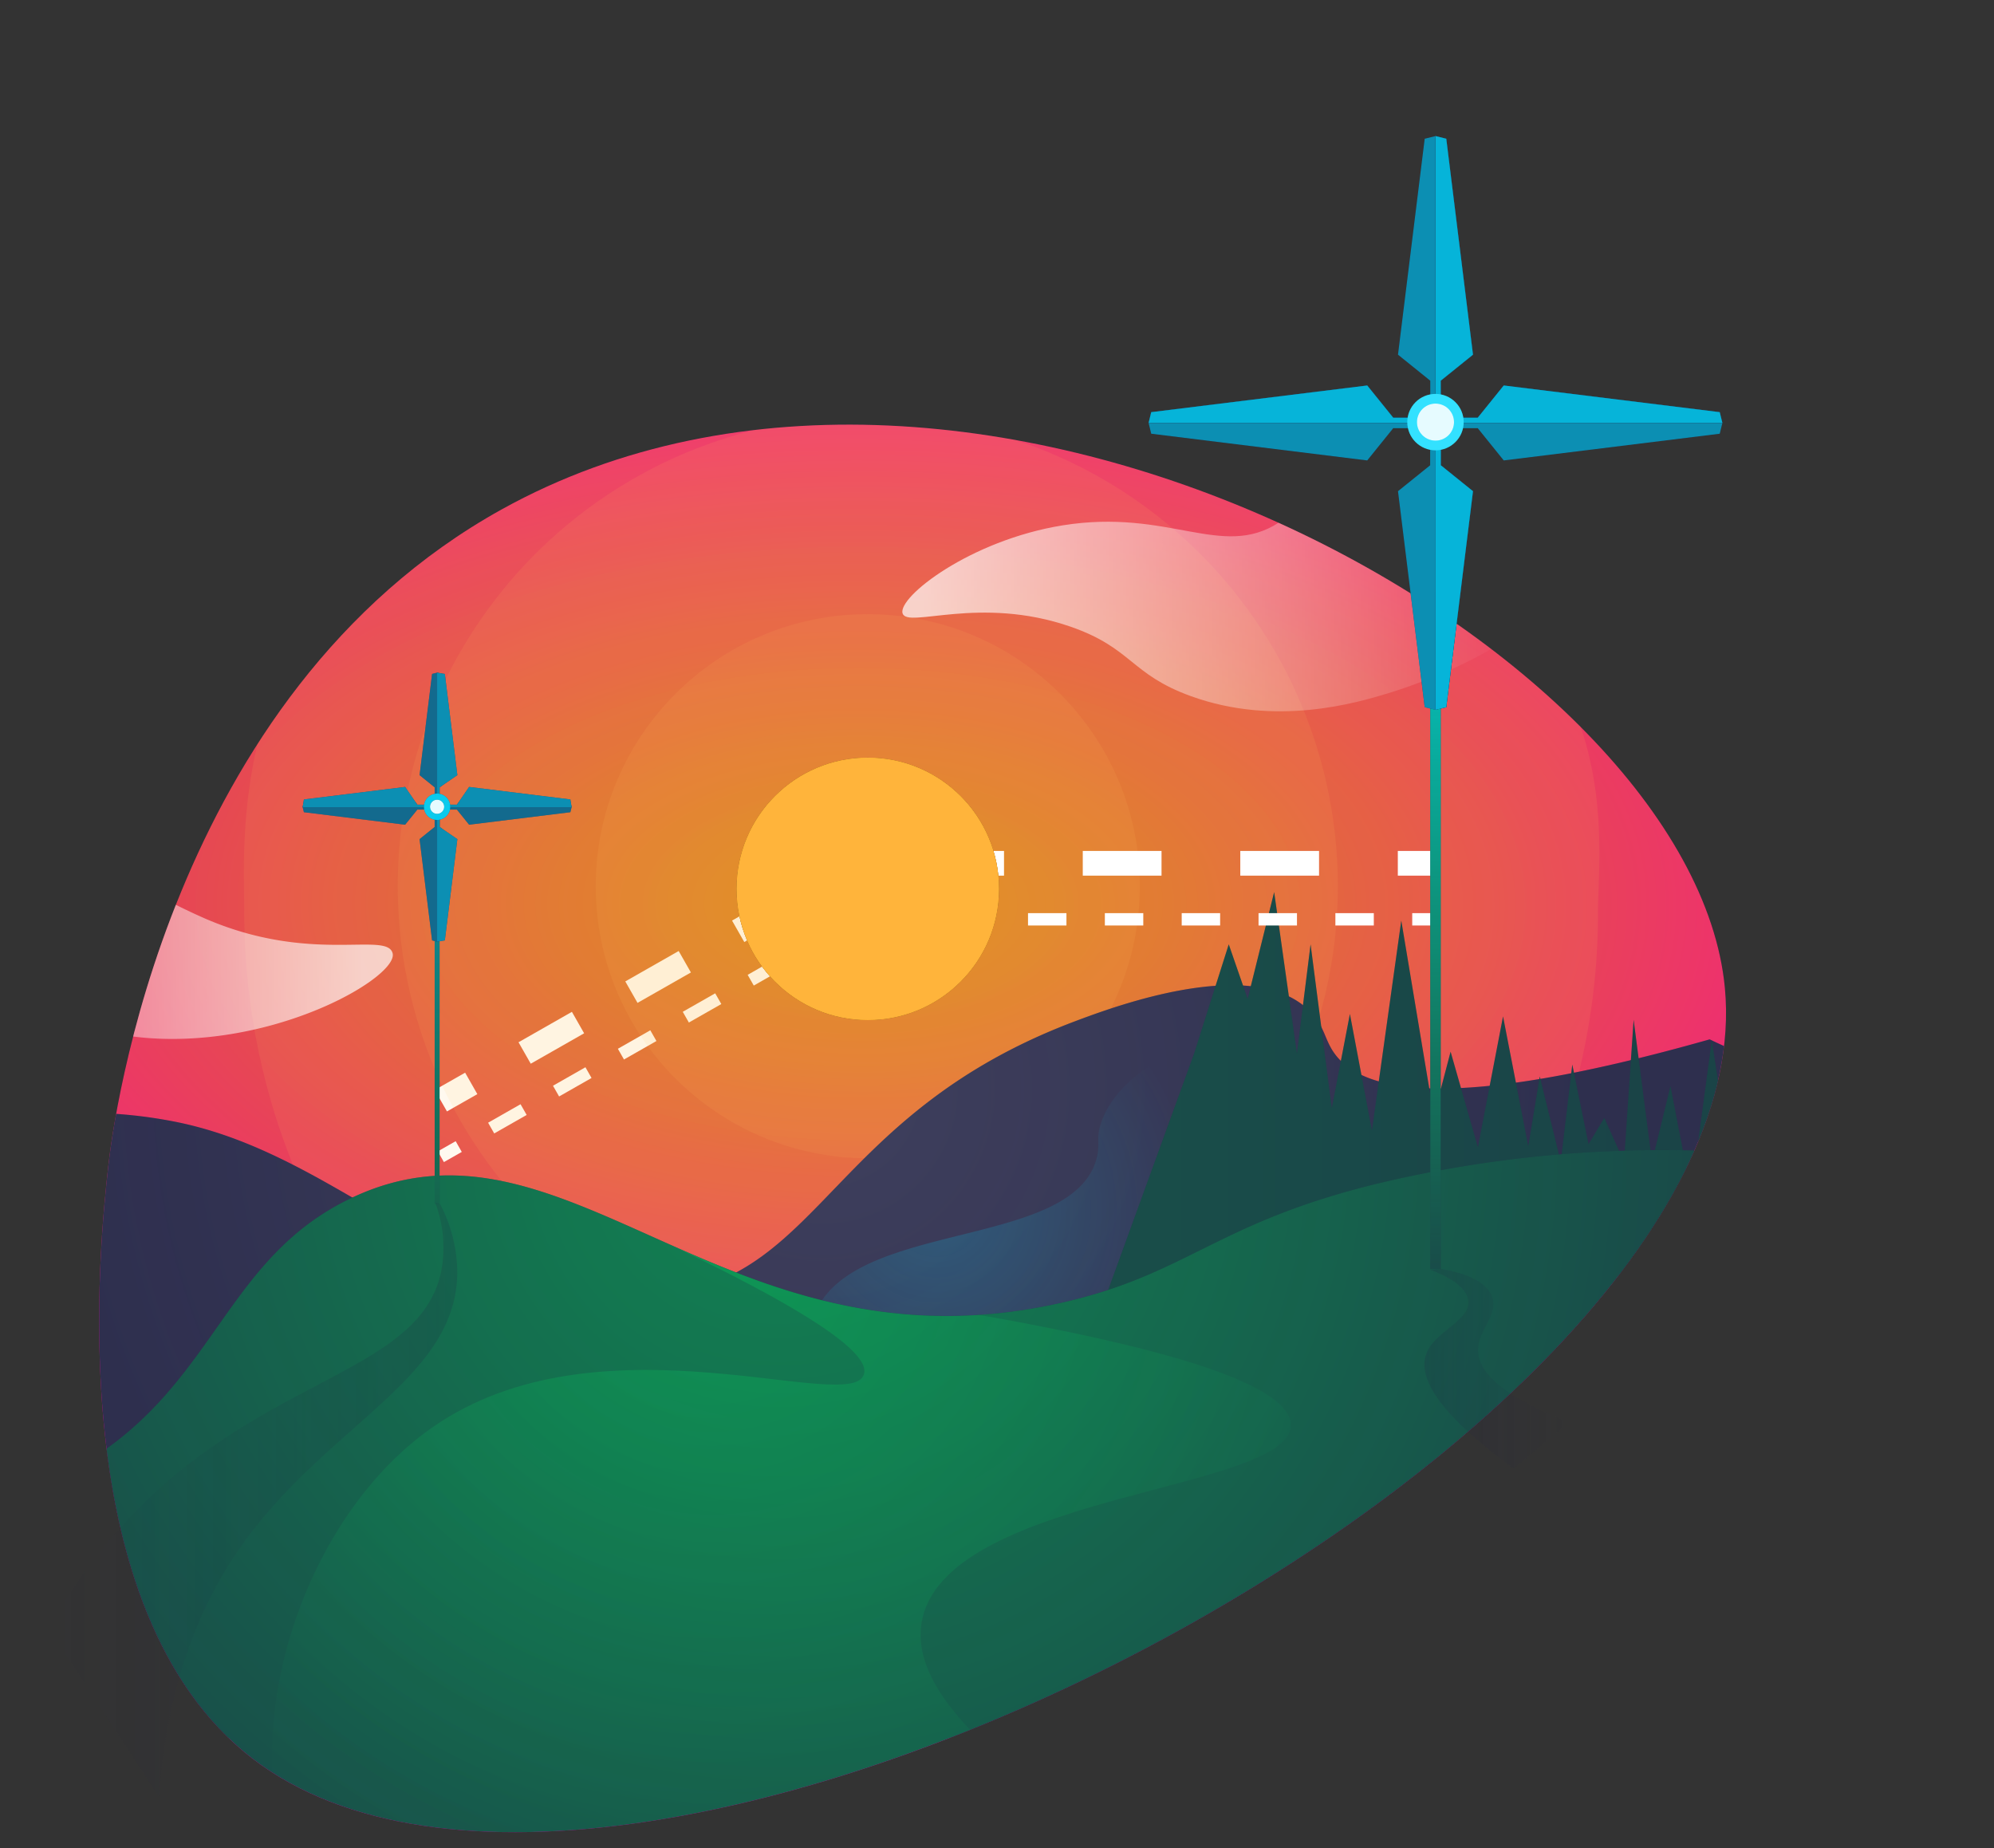 <svg id="33df0c13-b0bb-475b-8278-9521607fdef7" data-name="Layer 1" 
    xmlns="http://www.w3.org/2000/svg" 
    xmlns:xlink="http://www.w3.org/1999/xlink" viewBox="0 0 484.37 448.94">
    <rect x="0" y="0" width="484.37" height="448.94" fill="#333333" stroke="none"/>
    <defs>
        <clipPath id="bf22d659-c18c-4619-babc-95e0d54a31e1">
            <path d="M-493.9,118.25C-391.4,65.43-251.08,134.47-198,234c29.74,55.73,45.77,148,1.63,192.22-39.38,39.5-113,21.61-260.12-14.16C-568.13,384.94-583.31,364.91-589,355.8-629.44,291.73-583,164.15-493.9,118.25Z" style="fill:none"/>
        </clipPath>
        <radialGradient id="15ee2ad4-7789-42f6-8c64-7bfb655e4639" cx="-375.53" cy="279.3" r="219.89" gradientUnits="userSpaceOnUse">
            <stop offset="0.01" stop-color="#bebec8" stop-opacity="0.2"/>
            <stop offset="1" stop-color="#b5b6c1" stop-opacity="0.1"/>
        </radialGradient>
        <linearGradient id="664ca9e2-e5f3-445f-a5f3-2d3c4676745e" x1="-604.92" y1="401.58" x2="-194.16" y2="401.58" gradientUnits="userSpaceOnUse">
            <stop offset="0" stop-color="#0f6" stop-opacity="0.4"/>
            <stop offset="0.48" stop-color="#0f6" stop-opacity="0.3"/>
            <stop offset="1" stop-color="#0f6" stop-opacity="0.4"/>
        </linearGradient>
        <radialGradient id="4c55b40d-e523-4f47-9f34-d3a7f391cb8b" cx="-379.4" cy="303.5" r="361.25" gradientUnits="userSpaceOnUse">
            <stop offset="0" stop-color="#ff9d00" stop-opacity="0.5"/>
            <stop offset="1" stop-color="#ff9d00" stop-opacity="0.3"/>
        </radialGradient>
        <radialGradient id="f3e1fcbe-c959-4429-a7da-1e3df9ff9416" cx="-374.56" cy="300.59" r="216.81" gradientUnits="userSpaceOnUse">
            <stop offset="0" stop-color="#0f6" stop-opacity="0.5"/>
            <stop offset="1" stop-color="#0f6" stop-opacity="0.2"/>
        </radialGradient>
        <radialGradient id="05219dd7-ae97-4a9a-bd9e-c868a2697cc9" cx="210.47" cy="219.01" r="169.91" gradientTransform="matrix(-0.01, 1, -1.86, -0.01, 618.56, 11.37)" gradientUnits="userSpaceOnUse">
            <stop offset="0" stop-color="#ff9d00" stop-opacity="0.8"/>
            <stop offset="1" stop-color="#ff00a6" stop-opacity="0.98"/>
        </radialGradient>
        <clipPath id="c6a6a461-5b6f-48e4-98a6-0ed627195f10">
            <path d="M121.85,123.75C237.08,59.81,411.25,157.76,419,240,429.37,349.43,151.44,496.57,61.29,427.16,14.38,391,24.35,300.91,26.3,283.31,27.43,273.09,40.51,168.89,121.85,123.75Z" style="fill:none"/>
        </clipPath>
        <radialGradient id="2486a36a-7dc3-4f97-bd53-6e9282093448" cx="2612.38" cy="264.4" r="184.01" gradientTransform="matrix(-1, 0, 0, 1, 2812.14, 0)" xlink:href="#15ee2ad4-7789-42f6-8c64-7bfb655e4639"/>
        <radialGradient id="3459ace7-1e44-4211-9998-eee8a76ecc8d" cx="227.4" cy="293.66" r="62.91" gradientUnits="userSpaceOnUse">
            <stop offset="0" stop-color="#00d9ff" stop-opacity="0.2"/>
            <stop offset="1" stop-color="#00d9ff" stop-opacity="0"/>
        </radialGradient>
        <linearGradient id="961fcb54-b021-41f3-ade2-358b1f53ed5f" x1="281.18" y1="285.2" x2="418.68" y2="285.2" gradientUnits="userSpaceOnUse">
            <stop offset="0" stop-color="#0f6"/>
            <stop offset="0.85" stop-color="#0f6" stop-opacity="0.8"/>
        </linearGradient>
        <radialGradient id="2c6daf37-cf7e-415b-9346-01e940fcfd76" cx="189.16" cy="277.05" r="231.56" xlink:href="#f3e1fcbe-c959-4429-a7da-1e3df9ff9416"/>
        <linearGradient id="9cdc710f-0e20-4b5f-a3ed-e478c9756cfd" x1="1673.38" y1="232.59" x2="1544.29" y2="232.59" gradientTransform="matrix(-1, 0, 0, 1, 1631.99, 0)" gradientUnits="userSpaceOnUse">
            <stop offset="0" stop-color="#fff" stop-opacity="0"/>
            <stop offset="1" stop-color="#fff" stop-opacity="0.7"/>
        </linearGradient>
        <linearGradient id="97720d94-81b2-49ad-b7d7-74e7f3556d76" x1="1407.45" y1="145.69" x2="1264.02" y2="145.69" gradientTransform="matrix(-1, 0, 0, 1, 1631.99, 0)" gradientUnits="userSpaceOnUse">
            <stop offset="0" stop-color="#fff" stop-opacity="0.7"/>
            <stop offset="1" stop-color="#fff" stop-opacity="0"/>
        </linearGradient>
        <radialGradient id="287bd463-8e4c-4311-b16b-259d92dfd43e" cx="172.96" cy="302.73" r="170.43" gradientUnits="userSpaceOnUse">
            <stop offset="0" stop-color="#0f6" stop-opacity="0.2"/>
            <stop offset="1" stop-color="#0f6" stop-opacity="0"/>
        </radialGradient>
        <radialGradient id="cfbad100-bcc8-4197-b25c-0afba5101524" cx="161.58" cy="430.6" r="43.95" xlink:href="#f3e1fcbe-c959-4429-a7da-1e3df9ff9416"/>
        <linearGradient id="ec2a0175-914f-484a-827d-551404e46e4d" x1="348.7" y1="308.21" x2="348.7" y2="107.53" gradientUnits="userSpaceOnUse">
            <stop offset="0" stop-color="#0f6" stop-opacity="0.2"/>
            <stop offset="1" stop-color="#00d9ff"/>
        </linearGradient>
        <linearGradient id="bfaa472d-b9f6-4566-86ef-5c1388464859" x1="106.18" y1="292.39" x2="106.18" y2="198.32" gradientUnits="userSpaceOnUse">
            <stop offset="0" stop-color="#0f6" stop-opacity="0.31"/>
            <stop offset="1" stop-color="#00d9ff" stop-opacity="0.6"/>
        </linearGradient>
        <linearGradient id="5aa03a58-b3bf-4f20-add6-736282c6b6e6" x1="346.02" y1="332.48" x2="381.19" y2="332.48" gradientUnits="userSpaceOnUse">
            <stop offset="0" stop-color="#1f2042" stop-opacity="0.2"/>
            <stop offset="1" stop-color="#1f2042" stop-opacity="0"/>
        </linearGradient>
        <linearGradient id="d3baaffe-8849-429e-9fdb-8a924fd484f6" x1="11.8" y1="364.4" x2="111.08" y2="364.4" gradientUnits="userSpaceOnUse">
            <stop offset="0" stop-color="#1f2042" stop-opacity="0"/>
            <stop offset="1" stop-color="#1f2042" stop-opacity="0.2"/>
        </linearGradient>
    </defs>
    <title>ecosystem-1</title>
    <g style="clip-path:url(#bf22d659-c18c-4619-babc-95e0d54a31e1)">
        <path d="M-1056.74,152.15c67.39,11.33,163.52,101.51,266.28,125.91,20.36,4.83,68.55,15.67,124.26-.4a215.29,215.29,0,0,0,33.1-12.6c75.26,21.33,101.44,15.5,109.33,3.46,2.54-3.87,2.6-7.48,6.74-11.65,16.18-16.29,55.61-1.82,68.51,3.07C-379.41,286.11-375,333-331.44,338.8c61.06,8.09,92.35-39.88,144.33-49.93,59.23-11.46,152.71,10.79,295.81,178.88H-1477.7C-1280.27,188.39-1146.43,137.07-1056.74,152.15Z" style="fill:#1f2042"/>
        <path d="M-1056.74,152.15c67.39,11.33,163.52,101.51,266.28,125.91,20.36,4.83,68.55,15.67,124.26-.4a215.29,215.29,0,0,0,33.1-12.6c75.26,21.33,101.44,15.5,109.33,3.46,2.54-3.87,2.6-7.48,6.74-11.65,16.18-16.29,55.61-1.82,68.51,3.07C-379.41,286.11-375,333-331.44,338.8c61.06,8.09,92.35-39.88,144.33-49.93,59.23-11.46,152.71,10.79,295.81,178.88H-1477.7C-1280.27,188.39-1146.43,137.07-1056.74,152.15Z" style="fill:url(#15ee2ad4-7789-42f6-8c64-7bfb655e4639)"/>
        <path d="M-1548.28,456.87c119.6,57.67,283.36,110.37,470.32,86.12,65.14-8.44,63.22-17.17,141.24-30.66,90.57-15.67,88.42-.72,145.94-13.2,8.53-1.85,27.18-6.22,31.55.82,4.61,7.42-10.42,21.6-6.94,26.32,6.25,8.48,60-22.27,60.3-22.42h0c237.68,15.95,329.22,29.17,343,40.07,1.38,1.1,9.33,8,20.87,9,14.09,1.21,25.2-7.16,29.3-9.92,29.39-19.73,70.22-.49,139.39-3.71,27.48-1.29,40.66-5.24,68.76-10.23,38.75-6.88,93.12-13.46,167.11-14.25q29-.31,62,.66c-2.46-1.93-6.71-5.23-12.48-9.54a443.85,443.85,0,0,0-95.82-22.4c-87.48-10.32-120.53,12.79-189.56-8.36-66.22-20.29-51.85-46.46-108.72-60.4-78-19.13-115,27.72-226.73,18.58-38.16-3.12-61.52-10.84-81.78-15.79-155-37.93-342.4,33.75-412.57,55.75l-.51.16c-113.17,35.39-286.43,56.07-543.43-18.09Z" style="fill:#fff"/>
        <path d="M-1548.28,456.87c119.6,57.67,283.36,110.37,470.32,86.12,65.14-8.44,63.22-17.17,141.24-30.66,90.57-15.67,88.42-.72,145.94-13.2,8.53-1.85,27.18-6.22,31.55.82,4.61,7.42-10.42,21.6-6.94,26.32,6.25,8.48,60-22.27,60.3-22.42h0c237.68,15.95,329.22,29.17,343,40.07,1.38,1.1,9.33,8,20.87,9,14.09,1.21,25.2-7.16,29.3-9.92,29.39-19.73,70.22-.49,139.39-3.71,27.48-1.29,40.66-5.24,68.76-10.23,38.75-6.88,93.12-13.46,167.11-14.25q29-.31,62,.66c-2.46-1.93-6.71-5.23-12.48-9.54a443.85,443.85,0,0,0-95.82-22.4c-87.48-10.32-120.53,12.79-189.56-8.36-66.22-20.29-51.85-46.46-108.72-60.4-78-19.13-115,27.72-226.73,18.58-38.16-3.12-61.52-10.84-81.78-15.79-155-37.93-342.4,33.75-412.57,55.75l-.51.16c-113.17,35.39-286.43,56.07-543.43-18.09Z" style="fill:none;stroke:#000;stroke-miterlimit:10"/>
        <path d="M-1547.06,455.37c257,74.16,430.26,53.48,543.43,18.09l.51-.16c70.17-22,257.58-93.68,412.57-55.75,14.53,3.55,30.65,8.52,52.67,12.2,14.81,2.48,25.64,3.27,29.11,3.59,52.71,4.86,153.9,40.93,226.43,56.92,9.2,2,20.5,4.29,32.27-.65,19.67-8.26,21-28.44,36.3-32.78,14.72-4.17,26.93,14.19,40.45,18.33,69,21.15,102.08-2,189.56,8.36a443.85,443.85,0,0,1,95.82,22.4C90.49,489.83,47.92,459.83.68,436.13c-27.43-13.76-56.43-25.4-83.81-30.95-11.75-2.38-32.95,1.62-58.74-7.81-57.3-21-54.77-65.6-96.23-85.86-62.78-30.68-108.65,52.08-206.58,30.12-40-9-46.15-25.85-105.1-37.53a357,357,0,0,0-96.9-5.81c-25.41,2.07-45.1,6.68-61.56,12.55-45.91,16.35-72,32.87-96.34,46-55,29.7-108.19,32.86-146.92,35.16-83.36,4.95-99.27-24.48-261.51-52.71-55.06-9.59-83.15-14.33-110.46-11.77-96.31,9.05-163.69,67.79-187.11,88.61a278.37,278.37,0,0,0-20,20C-1537.12,443.22-1542.61,449.76-1547.06,455.37Z" style="fill:#1f2042"/>
        <path d="M-1547.06,455.37c257,74.16,430.26,53.48,543.43,18.09l.51-.16c70.17-22,257.58-93.68,412.57-55.75,14.53,3.55,30.65,8.52,52.67,12.2,14.81,2.48,25.64,3.27,29.11,3.59,52.71,4.86,153.9,40.93,226.43,56.92,9.2,2,20.5,4.29,32.27-.65,19.67-8.26,21-28.44,36.3-32.78,14.72-4.17,26.93,14.19,40.45,18.33,69,21.15,102.08-2,189.56,8.36a443.85,443.85,0,0,1,95.82,22.4C90.49,489.83,47.92,459.83.68,436.13c-27.43-13.76-56.43-25.4-83.81-30.95-11.75-2.38-32.95,1.62-58.74-7.81-57.3-21-54.77-65.6-96.23-85.86-62.78-30.68-108.65,52.08-206.58,30.12-40-9-46.15-25.85-105.1-37.53a357,357,0,0,0-96.9-5.81c-25.41,2.07-45.1,6.68-61.56,12.55-45.91,16.35-72,32.87-96.34,46-55,29.7-108.19,32.86-146.92,35.16-83.36,4.95-99.27-24.48-261.51-52.71-55.06-9.59-83.15-14.33-110.46-11.77-96.31,9.05-163.69,67.79-187.11,88.61a278.37,278.37,0,0,0-20,20C-1537.12,443.22-1542.61,449.76-1547.06,455.37Z" style="opacity:0.9;fill:url(#664ca9e2-e5f3-445f-a5f3-2d3c4676745e)"/>
        <path d="M-1547.06,455.37c257,74.16,430.26,53.48,543.43,18.09l.51-.16c70.17-22,257.58-93.68,412.57-55.75,14.53,3.55,30.65,8.52,52.67,12.2,14.81,2.48,25.64,3.27,29.11,3.59,52.71,4.86,153.9,40.93,226.43,56.92,9.2,2,20.5,4.29,32.27-.65,19.67-8.26,21-28.44,36.3-32.78,14.72-4.17,26.93,14.19,40.45,18.33,69,21.15,102.08-2,189.56,8.36a443.85,443.85,0,0,1,95.82,22.4C90.49,489.83,47.92,459.83.68,436.13c-27.43-13.76-56.43-25.4-83.81-30.95-11.75-2.38-32.95,1.62-58.74-7.81-57.3-21-54.77-65.6-96.23-85.86-62.78-30.68-108.65,52.08-206.58,30.12-40-9-46.15-25.85-105.1-37.53a357,357,0,0,0-96.9-5.81c-25.41,2.07-45.1,6.68-61.56,12.55-45.91,16.35-72,32.87-96.34,46-55,29.7-108.19,32.86-146.92,35.16-83.36,4.95-99.27-24.48-261.51-52.71-55.06-9.59-83.15-14.33-110.46-11.77-96.31,9.05-163.69,67.79-187.11,88.61a278.37,278.37,0,0,0-20,20C-1537.12,443.22-1542.61,449.76-1547.06,455.37Z" style="fill:url(#4c55b40d-e523-4f47-9f34-d3a7f391cb8b)"/>
        <path d="M-1547.06,455.37c257,74.16,430.26,53.48,543.43,18.09l.51-.16c70.17-22,257.58-93.68,412.57-55.75,14.53,3.55,30.65,8.52,52.67,12.2,14.81,2.48,25.64,3.27,29.11,3.59,52.71,4.86,153.9,40.93,226.43,56.92,9.2,2,20.5,4.29,32.27-.65,19.67-8.26,21-28.44,36.3-32.78,14.72-4.17,26.93,14.19,40.45,18.33,69,21.15,102.08-2,189.56,8.36a443.85,443.85,0,0,1,95.82,22.4C90.49,489.83,47.92,459.83.68,436.13c-27.43-13.76-56.43-25.4-83.81-30.95-11.75-2.38-32.95,1.62-58.74-7.81-57.3-21-54.77-65.6-96.23-85.86-62.78-30.68-108.65,52.08-206.58,30.12-40-9-46.15-25.85-105.1-37.53a357,357,0,0,0-96.9-5.81c-25.41,2.07-45.1,6.68-61.56,12.55-45.91,16.35-72,32.87-96.34,46-55,29.7-108.19,32.86-146.92,35.16-83.36,4.95-99.27-24.48-261.51-52.71-55.06-9.59-83.15-14.33-110.46-11.77-96.31,9.05-163.69,67.79-187.11,88.61a278.37,278.37,0,0,0-20,20C-1537.12,443.22-1542.61,449.76-1547.06,455.37Z" style="fill:#1f2042"/>
        <path d="M-1547.06,455.37c257,74.16,430.26,53.48,543.43,18.09l.51-.16c70.17-22,257.58-93.68,412.57-55.75,14.53,3.55,30.65,8.52,52.67,12.2,14.81,2.48,25.64,3.27,29.11,3.59,52.71,4.86,153.9,40.93,226.43,56.92,9.2,2,20.5,4.29,32.27-.65,19.67-8.26,21-28.44,36.3-32.78,14.72-4.17,26.93,14.19,40.45,18.33,69,21.15,102.08-2,189.56,8.36a443.85,443.85,0,0,1,95.82,22.4C90.49,489.83,47.92,459.83.68,436.13c-27.43-13.76-56.43-25.4-83.81-30.95-11.75-2.38-32.95,1.62-58.74-7.81-57.3-21-54.77-65.6-96.23-85.86-62.78-30.68-108.65,52.08-206.58,30.12-40-9-46.15-25.85-105.1-37.53a357,357,0,0,0-96.9-5.81c-25.41,2.07-45.1,6.68-61.56,12.55-45.91,16.35-72,32.87-96.34,46-55,29.7-108.19,32.86-146.92,35.16-83.36,4.95-99.27-24.48-261.51-52.71-55.06-9.59-83.15-14.33-110.46-11.77-96.31,9.05-163.69,67.79-187.11,88.61a278.37,278.37,0,0,0-20,20C-1537.12,443.22-1542.61,449.76-1547.06,455.37Z" style="opacity:0.9;fill:url(#f3e1fcbe-c959-4429-a7da-1e3df9ff9416)"/>
    </g>
    <!-- <path d="M84.38,81.77C-5.43,145.12-24.95,308.69,26.8,353c30.23,25.88,73.82-.81,151,37,42,20.58,43.7,35.59,69,43,84.5,24.71,237.41-92.52,231.46-190.56C470.83,119.92,213.05-9,84.38,81.77Z" style="fill:#0030ff;opacity:0.05"/> -->
    <path d="M61.29,427.16C14.38,391,24.35,300.91,26.3,283.31c1.13-10.21,14.21-114.43,95.55-159.56C237.08,59.81,411.25,157.76,419,240,429.37,349.43,151.44,496.57,61.29,427.16Z" style="fill:#1f2042"/>
    <path d="M61.29,427.16C14.38,391,24.35,300.91,26.3,283.31c1.13-10.21,14.21-114.43,95.55-159.56C237.08,59.81,411.25,157.76,419,240,429.37,349.43,151.44,496.57,61.29,427.16Z" style="fill:url(#05219dd7-ae97-4a9a-bd9e-c868a2697cc9)"/>
    <g style="clip-path:url(#c6a6a461-5b6f-48e4-98a6-0ed627195f10)">
        <line x1="107.09" y1="280.99" x2="111.43" y2="278.52" style="fill:none;stroke:#fff;stroke-miterlimit:10;stroke-width:3px"/>
        <line x1="119.31" y1="274.03" x2="178.42" y2="240.35" style="fill:none;stroke:#fff;stroke-miterlimit:10;stroke-width:3px;stroke-dasharray:9.07,9.07"/>
        <line x1="182.36" y1="238.11" x2="186.7" y2="235.63" style="fill:none;stroke:#fff;stroke-miterlimit:10;stroke-width:3px"/>
        <line x1="107.09" y1="267.38" x2="114.47" y2="263.18" style="fill:none;stroke:#fff;stroke-miterlimit:10;stroke-width:6px"/>
        <line x1="127.44" y1="255.79" x2="172.83" y2="229.93" style="fill:none;stroke:#fff;stroke-miterlimit:10;stroke-width:6px;stroke-dasharray:14.926,14.926"/>
        <line x1="179.31" y1="226.23" x2="186.7" y2="222.02" style="fill:none;stroke:#fff;stroke-miterlimit:10;stroke-width:6px"/>
        <path d="M388.18,221.75a164.42,164.42,0,0,1-328.84,0c0-12.08-2.5-44.52,17.41-73.71,29.35-43,84.74-48.24,111.12-50.73,39.84-3.76,69.32,6.55,128.27,27.16,36.19,12.66,50.16,21.83,59.83,36.06C391.65,183.62,388.18,210,388.18,221.75Z" style="fill:#ffc05c;opacity:0.1"/>
        <circle cx="210.8" cy="215.27" r="114.18" style="fill:#ffc05c;opacity:0.1"/>
        <circle cx="210.8" cy="215.27" r="66.08" style="fill:#ffc05c;opacity:0.1"/>
        <path d="M769.81,158C713.41,167.47,633,242.94,547,263.36c-17,4-57.36,13.11-104-.34a180,180,0,0,1-27.7-10.54c-63,17.85-84.89,13-91.49,2.9-2.12-3.24-2.17-6.26-5.64-9.75-13.54-13.63-46.54-1.52-57.33,2.57-57.83,21.89-61.49,61.16-98,66C111.77,321,85.58,280.81,42.09,272.4c-49.57-9.58-127.79,9-247.55,149.7H1122.08C956.86,188.33,844.86,145.38,769.81,158Z" style="fill:#1f2042"/>
        <path d="M769.81,158C713.41,167.47,633,242.94,547,263.36c-17,4-57.36,13.11-104-.34a180,180,0,0,1-27.7-10.54c-63,17.85-84.89,13-91.49,2.9-2.12-3.24-2.17-6.26-5.64-9.75-13.54-13.63-46.54-1.52-57.33,2.57-57.83,21.89-61.49,61.16-98,66C111.77,321,85.58,280.81,42.09,272.4c-49.57-9.58-127.79,9-247.55,149.7H1122.08C956.86,188.33,844.86,145.38,769.81,158Z" style="fill:url(#2486a36a-7dc3-4f97-bd53-6e9282093448)"/>
        <path d="M594.66,248.32C583,263.78,571,271.71,563,275.91c-37.06,19.44-80.68,7.34-111.1-1-17.5-4.82-13.63-5.61-24.69-7.9-41.9-8.69-62.07,10-95.87-1.44a45.24,45.24,0,0,1-10.39-4.76c-4.39-2.82-6.49-4.78-8.13-5.95-10.75-7.71-39,.88-45.17,17.38-1.62,4.34-.26,5.32-1.26,9.13-5.62,21.44-55.37,15.34-67.25,35.34-9.42,15.87,7.19,44.45,19.87,59.63,69.88,83.59,257.57,30.92,307.81,16.82,47-13.2,145.13-41.49,145-82.31C671.66,281.66,621.45,258.79,594.66,248.32Z" style="fill:url(#3459ace7-1e44-4211-9998-eee8a76ecc8d)"/>
        <polygon points="595.04 303.69 502.97 353.68 419.66 306.29 264.69 325.75 290.07 255.9 298.48 229.4 303.07 242.65 309.51 216.71 315.04 255.9 318.36 229.4 323.51 269.19 327.91 246.32 333.26 274.61 340.39 223.63 348.29 271.04 352.37 255.48 359 278.68 365.11 246.91 371.23 278.43 374.03 261.5 379.13 282.2 381.93 258.61 385.88 277.92 389.71 271.55 394.49 282.2 396.83 247.74 401.3 282.2 405.78 263.81 410.81 289.89 415.82 252.67 420.34 282.2 424.48 267.62 429.83 287.85 434.93 247.74 439.51 278.94 444.36 263.81 449.71 282.2 452.76 250.49 457.79 277.92 462.8 263.81 466.78 277.41 471.11 267.62 476.31 276.63 482.58 255.07 488.44 280.47 492.51 262.86 497.98 277.81 503.47 243.27 510.35 277.81 516.21 262.48 519.62 277.81 524.36 243.52 530.22 268.8 536.98 257.1 543.31 268.07 547.55 242.25 553.92 267.75 558.51 249.95 595.04 303.69" style="fill:#1f2042"/>
        <polygon points="595.04 303.69 502.97 353.68 419.66 306.29 264.69 325.75 290.07 255.9 298.48 229.4 303.07 242.65 309.51 216.71 315.04 255.9 318.36 229.4 323.51 269.19 327.91 246.32 333.26 274.61 340.39 223.63 348.29 271.04 352.37 255.48 359 278.68 365.11 246.91 371.23 278.43 374.03 261.5 379.13 282.2 381.93 258.61 385.88 277.92 389.71 271.55 394.49 282.2 396.83 247.74 401.3 282.2 405.78 263.81 410.81 289.89 415.82 252.67 420.34 282.2 424.48 267.62 429.83 287.85 434.93 247.74 439.51 278.94 444.36 263.81 449.71 282.2 452.76 250.49 457.79 277.92 462.8 263.81 466.78 277.41 471.11 267.62 476.31 276.63 482.58 255.07 488.44 280.47 492.51 262.86 497.98 277.81 503.47 243.27 510.35 277.81 516.21 262.48 519.62 277.81 524.36 243.52 530.22 268.8 536.98 257.1 543.31 268.07 547.55 242.25 553.92 267.75 558.51 249.95 595.04 303.69" style="opacity:0.2;fill:url(#961fcb54-b021-41f3-ade2-358b1f53ed5f)"/>
        <path d="M1180.12,411.73c-215.06,62.06-360,44.76-454.76,15.14l-.42-.13c-58.72-18.41-215.55-78.39-345.25-46.66-12.16,3-25.65,7.14-44.08,10.22-12.81,2.14-22,2.78-24.35,3-47.93,4.63-87.86,83.29-155.79,96.05-3,.57-40.78,7.13-75.82-12.31-29.34-16.28-24.9-33.12-49.1-48.74-11.27-7.28-33.37-7.78-158.63,7A371.39,371.39,0,0,0-208.27,454c18.05-13.47,53.68-38.57,93.21-58.4,23-11.52,47.22-21.26,70.13-25.91,9.83-2,27.58,1.37,49.15-6.53,48-17.55,45.84-54.9,80.53-71.85,52.54-25.67,90.93,43.59,172.88,25.2,33.45-7.49,38.61-21.63,87.94-31.4a298.46,298.46,0,0,1,81.09-4.86c21.26,1.73,37.74,5.59,51.52,10.5,38.41,13.68,60.25,27.51,80.61,38.5,46.06,24.85,90.54,27.5,123,29.43,69.75,4.14,83.07-20.49,218.83-44.12,46.07-8,69.58-12,92.43-9.84,80.6,7.57,137,56.72,156.58,74.15a235.42,235.42,0,0,1,16.74,16.73C1171.8,401.57,1176.39,407.05,1180.12,411.73Z" style="fill:#1f2042"/>
        <path d="M1180.12,411.73c-215.06,62.06-360,44.76-454.76,15.14l-.42-.13c-58.72-18.41-215.55-78.39-345.25-46.66-12.16,3-25.65,7.14-44.08,10.22-12.81,2.14-22,2.78-24.35,3-47.93,4.63-87.86,83.29-155.79,96.05-3,.57-40.78,7.13-75.82-12.31-29.34-16.28-24.9-33.12-49.1-48.74-11.27-7.28-33.37-7.78-158.63,7A371.39,371.39,0,0,0-208.27,454c18.05-13.47,53.68-38.57,93.21-58.4,23-11.52,47.22-21.26,70.13-25.91,9.83-2,27.58,1.37,49.15-6.53,48-17.55,45.84-54.9,80.53-71.85,52.54-25.67,90.93,43.59,172.88,25.2,33.45-7.49,38.61-21.63,87.94-31.4a298.46,298.46,0,0,1,81.09-4.86c21.26,1.73,37.74,5.59,51.52,10.5,38.41,13.68,60.25,27.51,80.61,38.5,46.06,24.85,90.54,27.5,123,29.43,69.75,4.14,83.07-20.49,218.83-44.12,46.07-8,69.58-12,92.43-9.84,80.6,7.57,137,56.72,156.58,74.15a235.42,235.42,0,0,1,16.74,16.73C1171.8,401.57,1176.39,407.05,1180.12,411.73Z" style="opacity:0.9;fill:url(#2c6daf37-cf7e-415b-9346-01e940fcfd76)"/>
        <path d="M-23,236A122.84,122.84,0,0,1-8.89,225.41c6.65-4.42,18-12,30.27-12.53C31.85,212.4,35,216.6,49.51,223c26,11.39,44.45,3.14,45.86,8.56s-25.58,21.59-55.65,20.79c-18-.48-24.16-6.64-47.26-8.09a143.28,143.28,0,0,0-38.66,2.89C-34.71,244.34-27.45,239.67-23,236Z" style="fill:url(#9cdc710f-0e20-4b5f-a3ed-e478c9756cfd)"/>
        <path d="M339.22,118.94c-.65-.08-1.43-.17-2.38-.24,0,0-1.49-.11-3-.12-10.13,0-23.22,8.39-23.22,8.39-13.88,8.94-26.61-3.52-52.49.65-22.51,3.63-40.1,17.44-38.88,21.38,1.17,3.77,18.68-4.45,40.83,3.24,14.93,5.19,14.52,11.54,29.16,16.85,20.76,7.54,40.43,1.59,47.95-.68,12.44-3.77,40.41-15.22,39.32-27.76C375.34,127,340.15,119.05,339.22,118.94Z" style="fill:url(#97720d94-81b2-49ad-b7d7-74e7f3556d76)"/>
        <path d="M224.16,392.8c-3.13,12.65,8,25.86,24.15,38.81-26.45,23.65-55.39,50.71-92.84,57.74-2.62.49-31.32,5.48-61.73-5.84-11.07-9-19.41-19.69-23.81-32.39-12-34.55,4.9-84.76,36.94-105.62,40.75-26.54,100-1.67,103-11.67,1.08-3.63-5.34-11.51-46.47-31.16,21.16,9.38,44.81,18.75,74.54,16.76h0c38.47,6.77,75.6,15.89,75.6,26.71C313.59,362.22,231.6,362.66,224.16,392.8Z" style="fill:url(#287bd463-8e4c-4311-b16b-259d92dfd43e)"/>
        <path d="M330.43,500.37c-7.81,27.44-170.79,36.47-236.69-16.86,30.41,11.32,59.11,6.33,61.73,5.84,37.45-7,66.39-34.09,92.84-57.74C281.34,458.09,335.25,483.43,330.43,500.37Z" style="fill:url(#cfbad100-bcc8-4197-b25c-0afba5101524)"/>
    </g>
    <line x1="235.39" y1="223.32" x2="240.39" y2="223.32" style="fill:none;stroke:#fff;stroke-miterlimit:10;stroke-width:3px"/>
    <line x1="249.72" y1="223.32" x2="338.39" y2="223.32" style="fill:none;stroke:#fff;stroke-miterlimit:10;stroke-width:3px;stroke-dasharray:9.333,9.333"/>
    <line x1="343.05" y1="223.32" x2="348.05" y2="223.32" style="fill:none;stroke:#fff;stroke-miterlimit:10;stroke-width:3px"/>
    <line x1="235.39" y1="209.71" x2="243.89" y2="209.71" style="fill:none;stroke:#fff;stroke-miterlimit:10;stroke-width:6px"/>
    <line x1="263.02" y1="209.71" x2="329.99" y2="209.71" style="fill:none;stroke:#fff;stroke-miterlimit:10;stroke-width:6px;stroke-dasharray:19.132,19.132"/>
    <line x1="339.55" y1="209.71" x2="348.05" y2="209.71" style="fill:none;stroke:#fff;stroke-miterlimit:10;stroke-width:6px"/>
    <rect x="347.43" y="107.53" width="2.54" height="200.68" style="fill:#1f2042"/>
    <rect x="347.43" y="107.53" width="2.54" height="200.68" style="fill:url(#ec2a0175-914f-484a-827d-551404e46e4d)"/>
    <polygon points="355.35 102.74 353.9 101.47 358.96 101.47 365.28 93.64 417.75 100.12 418.39 102.74 355.35 102.74" style="fill:#1f2042"/>
    <polygon points="355.35 102.74 353.9 101.47 358.96 101.47 365.28 93.64 417.75 100.12 418.39 102.74 355.35 102.74" style="fill:#00d9ff;opacity:0.6"/>
    <polygon points="355.35 102.74 353.9 104.02 358.96 104.01 365.28 111.85 417.75 105.36 418.39 102.74 355.35 102.74" style="fill:#1f2042"/>
    <polygon points="355.35 102.74 353.9 104.02 358.96 104.01 365.28 111.85 417.75 105.36 418.39 102.74 355.35 102.74" style="fill:#00d9ff;opacity:0.6"/>
    <polygon points="355.35 102.74 353.9 101.47 358.96 101.47 365.28 93.64 417.75 100.12 418.39 102.74 355.35 102.74" style="fill:#1f2042"/>
    <polygon points="355.35 102.74 353.9 101.47 358.96 101.47 365.28 93.64 417.75 100.12 418.39 102.74 355.35 102.74" style="fill:#00d9ff;opacity:0.8"/>
    <polygon points="342.05 102.74 343.5 101.47 338.44 101.47 332.12 93.64 279.65 100.12 279.01 102.74 342.05 102.74" style="fill:#1f2042"/>
    <polygon points="342.05 102.74 343.5 101.47 338.44 101.47 332.12 93.64 279.65 100.12 279.01 102.74 342.05 102.74" style="fill:#00d9ff;opacity:0.6"/>
    <polygon points="342.05 102.74 343.5 104.02 338.44 104.01 332.12 111.85 279.65 105.36 279.01 102.74 342.05 102.74" style="fill:#1f2042"/>
    <polygon points="342.05 102.74 343.5 104.02 338.44 104.01 332.12 111.85 279.65 105.36 279.01 102.74 342.05 102.74" style="fill:#00d9ff;opacity:0.6"/>
    <polygon points="342.05 102.74 343.5 101.47 338.44 101.47 332.12 93.64 279.65 100.12 279.01 102.74 342.05 102.74" style="fill:#1f2042"/>
    <polygon points="342.05 102.74 343.5 101.47 338.44 101.47 332.12 93.64 279.65 100.12 279.01 102.74 342.05 102.74" style="fill:#00d9ff;opacity:0.8"/>
    <polygon points="348.7 109.39 349.98 107.94 349.97 113 357.81 119.32 351.32 171.79 348.7 172.43 348.7 109.39" style="fill:#1f2042"/>
    <polygon points="348.7 109.39 349.98 107.94 349.97 113 357.81 119.32 351.32 171.79 348.7 172.43 348.7 109.39" style="fill:#00d9ff;opacity:0.6"/>
    <polygon points="348.7 109.39 347.43 107.94 347.43 113 339.59 119.32 346.08 171.79 348.7 172.43 348.7 109.39" style="fill:#1f2042"/>
    <polygon points="348.7 109.39 347.43 107.94 347.43 113 339.59 119.32 346.08 171.79 348.7 172.43 348.7 109.39" style="fill:#00d9ff;opacity:0.6"/>
    <polygon points="348.7 109.39 349.98 107.94 349.97 113 357.81 119.32 351.32 171.79 348.7 172.43 348.7 109.39" style="fill:#1f2042"/>
    <polygon points="348.7 109.39 349.98 107.94 349.97 113 357.81 119.32 351.32 171.79 348.7 172.43 348.7 109.39" style="fill:#00d9ff;opacity:0.8"/>
    <polygon points="348.7 96.09 349.98 97.54 349.97 92.48 357.81 86.16 351.32 33.7 348.7 33.05 348.7 96.09" style="fill:#1f2042"/>
    <polygon points="348.7 96.09 349.98 97.54 349.97 92.48 357.81 86.16 351.32 33.7 348.7 33.05 348.7 96.09" style="fill:#00d9ff;opacity:0.6"/>
    <polygon points="348.7 96.09 347.43 97.54 347.43 92.48 339.59 86.16 346.08 33.7 348.7 33.05 348.7 96.09" style="fill:#1f2042"/>
    <polygon points="348.7 96.09 347.43 97.54 347.43 92.48 339.59 86.16 346.08 33.7 348.7 33.05 348.7 96.09" style="fill:#00d9ff;opacity:0.6"/>
    <polygon points="348.7 96.09 349.98 97.54 349.97 92.48 357.81 86.16 351.32 33.7 348.7 33.05 348.7 96.09" style="fill:#1f2042"/>
    <polygon points="348.7 96.09 349.98 97.54 349.97 92.48 357.81 86.16 351.32 33.7 348.7 33.05 348.7 96.09" style="fill:#00d9ff;opacity:0.8"/>
    <circle cx="348.7" cy="102.54" r="6.85" style="fill:#00d9ff"/>
    <circle cx="348.7" cy="102.54" r="6.85" style="fill:#fff;opacity:0.2"/>
    <circle cx="348.7" cy="102.54" r="4.5" style="fill:#00d9ff"/>
    <circle cx="348.7" cy="102.54" r="4.5" style="fill:#fff;opacity:0.9"/>
    <rect x="105.59" y="198.32" width="1.19" height="94.07" style="fill:#1f2042"/>
    <rect x="105.59" y="198.32" width="1.19" height="94.07" style="fill:url(#bfaa472d-b9f6-4566-86ef-5c1388464859)"/>
    <polygon points="109.3 196.07 108.62 195.47 110.99 195.48 113.95 191.8 138.55 194.84 138.85 196.07 109.3 196.07" style="fill:#1f2042"/>
    <polygon points="109.3 196.07 108.62 195.47 110.99 195.48 113.95 191.8 138.55 194.84 138.85 196.07 109.3 196.07" style="fill:#00d9ff;opacity:0.4"/>
    <polygon points="109.3 196.07 108.62 196.67 110.99 196.67 113.95 200.34 138.55 197.3 138.85 196.07 109.3 196.07" style="fill:#1f2042"/>
    <polygon points="109.3 196.07 108.62 196.67 110.99 196.67 113.95 200.34 138.55 197.3 138.85 196.07 109.3 196.07" style="fill:#00d9ff;opacity:0.4"/>
    <polygon points="109.3 196.07 108.62 195.47 110.99 195.48 113.95 191.16 138.55 194.2 138.85 196.07 109.3 196.07" style="fill:#1f2042"/>
    <polygon points="109.3 196.07 108.62 195.47 110.99 195.48 113.95 191.16 138.55 194.2 138.85 196.07 109.3 196.07" style="fill:#00d9ff;opacity:0.6"/>
    <polygon points="103.06 196.07 103.75 195.47 101.38 195.48 98.41 191.8 73.82 194.84 73.52 196.07 103.06 196.07" style="fill:#1f2042"/>
    <polygon points="103.06 196.07 103.75 195.47 101.38 195.48 98.41 191.8 73.82 194.84 73.52 196.07 103.06 196.07" style="fill:#00d9ff;opacity:0.4"/>
    <polygon points="103.06 196.07 103.75 196.67 101.38 196.67 98.41 200.34 73.82 197.3 73.52 196.07 103.06 196.07" style="fill:#1f2042"/>
    <polygon points="103.06 196.07 103.75 196.67 101.38 196.67 98.41 200.34 73.82 197.3 73.52 196.07 103.06 196.07" style="fill:#00d9ff;opacity:0.4"/>
    <polygon points="103.06 196.07 103.75 195.47 101.38 195.48 98.41 191.16 73.82 194.2 73.52 196.07 103.06 196.07" style="fill:#1f2042"/>
    <polygon points="103.06 196.07 103.75 195.47 101.38 195.48 98.41 191.16 73.82 194.2 73.52 196.07 103.06 196.07" style="fill:#00d9ff;opacity:0.6"/>
    <polygon points="106.18 199.19 106.78 198.51 106.78 200.88 110.45 203.84 107.41 228.44 106.18 228.74 106.18 199.19" style="fill:#1f2042"/>
    <polygon points="106.18 199.19 106.78 198.51 106.78 200.88 110.45 203.84 107.41 228.44 106.18 228.74 106.18 199.19" style="fill:#00d9ff;opacity:0.4"/>
    <polygon points="106.18 199.19 105.59 198.51 105.59 200.88 101.92 203.84 104.96 228.44 106.18 228.74 106.18 199.19" style="fill:#1f2042"/>
    <polygon points="106.18 199.19 105.59 198.51 105.59 200.88 101.92 203.84 104.96 228.44 106.18 228.74 106.18 199.19" style="fill:#00d9ff;opacity:0.4"/>
    <polygon points="106.18 199.19 106.78 198.51 106.78 200.88 111.1 203.84 108.06 228.44 106.18 228.74 106.18 199.19" style="fill:#1f2042"/>
    <polygon points="106.18 199.19 106.78 198.51 106.78 200.88 111.1 203.84 108.06 228.44 106.18 228.74 106.18 199.19" style="fill:#00d9ff;opacity:0.6"/>
    <polygon points="106.18 192.95 106.78 193.63 106.78 191.26 110.45 188.3 107.41 163.71 106.18 163.4 106.18 192.95" style="fill:#1f2042"/>
    <polygon points="106.18 192.95 106.78 193.63 106.78 191.26 110.45 188.3 107.41 163.71 106.18 163.4 106.18 192.95" style="fill:#00d9ff;opacity:0.4"/>
    <polygon points="106.18 192.95 105.59 193.63 105.59 191.26 101.92 188.3 104.96 163.71 106.18 163.4 106.18 192.95" style="fill:#1f2042"/>
    <polygon points="106.18 192.95 105.59 193.63 105.59 191.26 101.92 188.3 104.96 163.71 106.18 163.4 106.18 192.95" style="fill:#00d9ff;opacity:0.4"/>
    <polygon points="106.18 192.95 106.78 193.63 106.78 191.26 111.1 188.3 108.06 163.71 106.18 163.4 106.18 192.95" style="fill:#1f2042"/>
    <polygon points="106.18 192.95 106.78 193.63 106.78 191.26 111.1 188.3 108.06 163.71 106.18 163.4 106.18 192.95" style="fill:#00d9ff;opacity:0.6"/>
    <circle cx="106.18" cy="195.98" r="3.21" style="fill:#1f2042;opacity:0.6"/>
    <circle cx="106.18" cy="195.98" r="3.21" style="fill:#00d9ff;opacity:0.9"/>
    <circle cx="106.18" cy="195.98" r="1.71" style="fill:#1f2042"/>
    <circle cx="106.18" cy="195.98" r="1.71" style="fill:#00d9ff"/>
    <circle cx="106.18" cy="195.98" r="1.71" style="fill:#fff;opacity:0.9"/>
    <path d="M347.33,308.41c3.9,1.46,9,4,9.34,7.6.48,5.05-8.64,7.39-10.37,13.39-1.39,4.85,1.71,13,21.39,27.33l13.5-11.23c-18.08-7-22-13-22.14-17.28-.18-5.08,4.92-8.58,3.45-13.07-1.41-4.33-7.78-6.1-12.42-6.91Z" style="fill-opacity:0.9;fill:url(#5aa03a58-b3bf-4f20-add6-736282c6b6e6)"/>
    <path d="M106.84,292.36l-1.09-.11a30.73,30.73,0,0,1,1.33,17.08c-5.19,22.46-37.48,24.85-67.77,51.72A132.1,132.1,0,0,0,11.8,395.56q13.43,20.49,26.87,41C40.61,407.2,49.81,388.19,58.3,376c20.71-29.74,52.44-40.75,52.78-66.67A36.28,36.28,0,0,0,106.84,292.36Z" style="fill-opacity:0.9;fill:url(#d3baaffe-8849-429e-9fdb-8a924fd484f6)"/>
    <circle cx="210.8" cy="215.92" r="31.87" style="fill:#1f2042"/>
    <circle cx="210.8" cy="215.92" r="31.87" style="fill:#ff9d00"/>
    <circle cx="210.8" cy="215.92" r="31.87" style="fill:#ffb43b"/>
</svg>